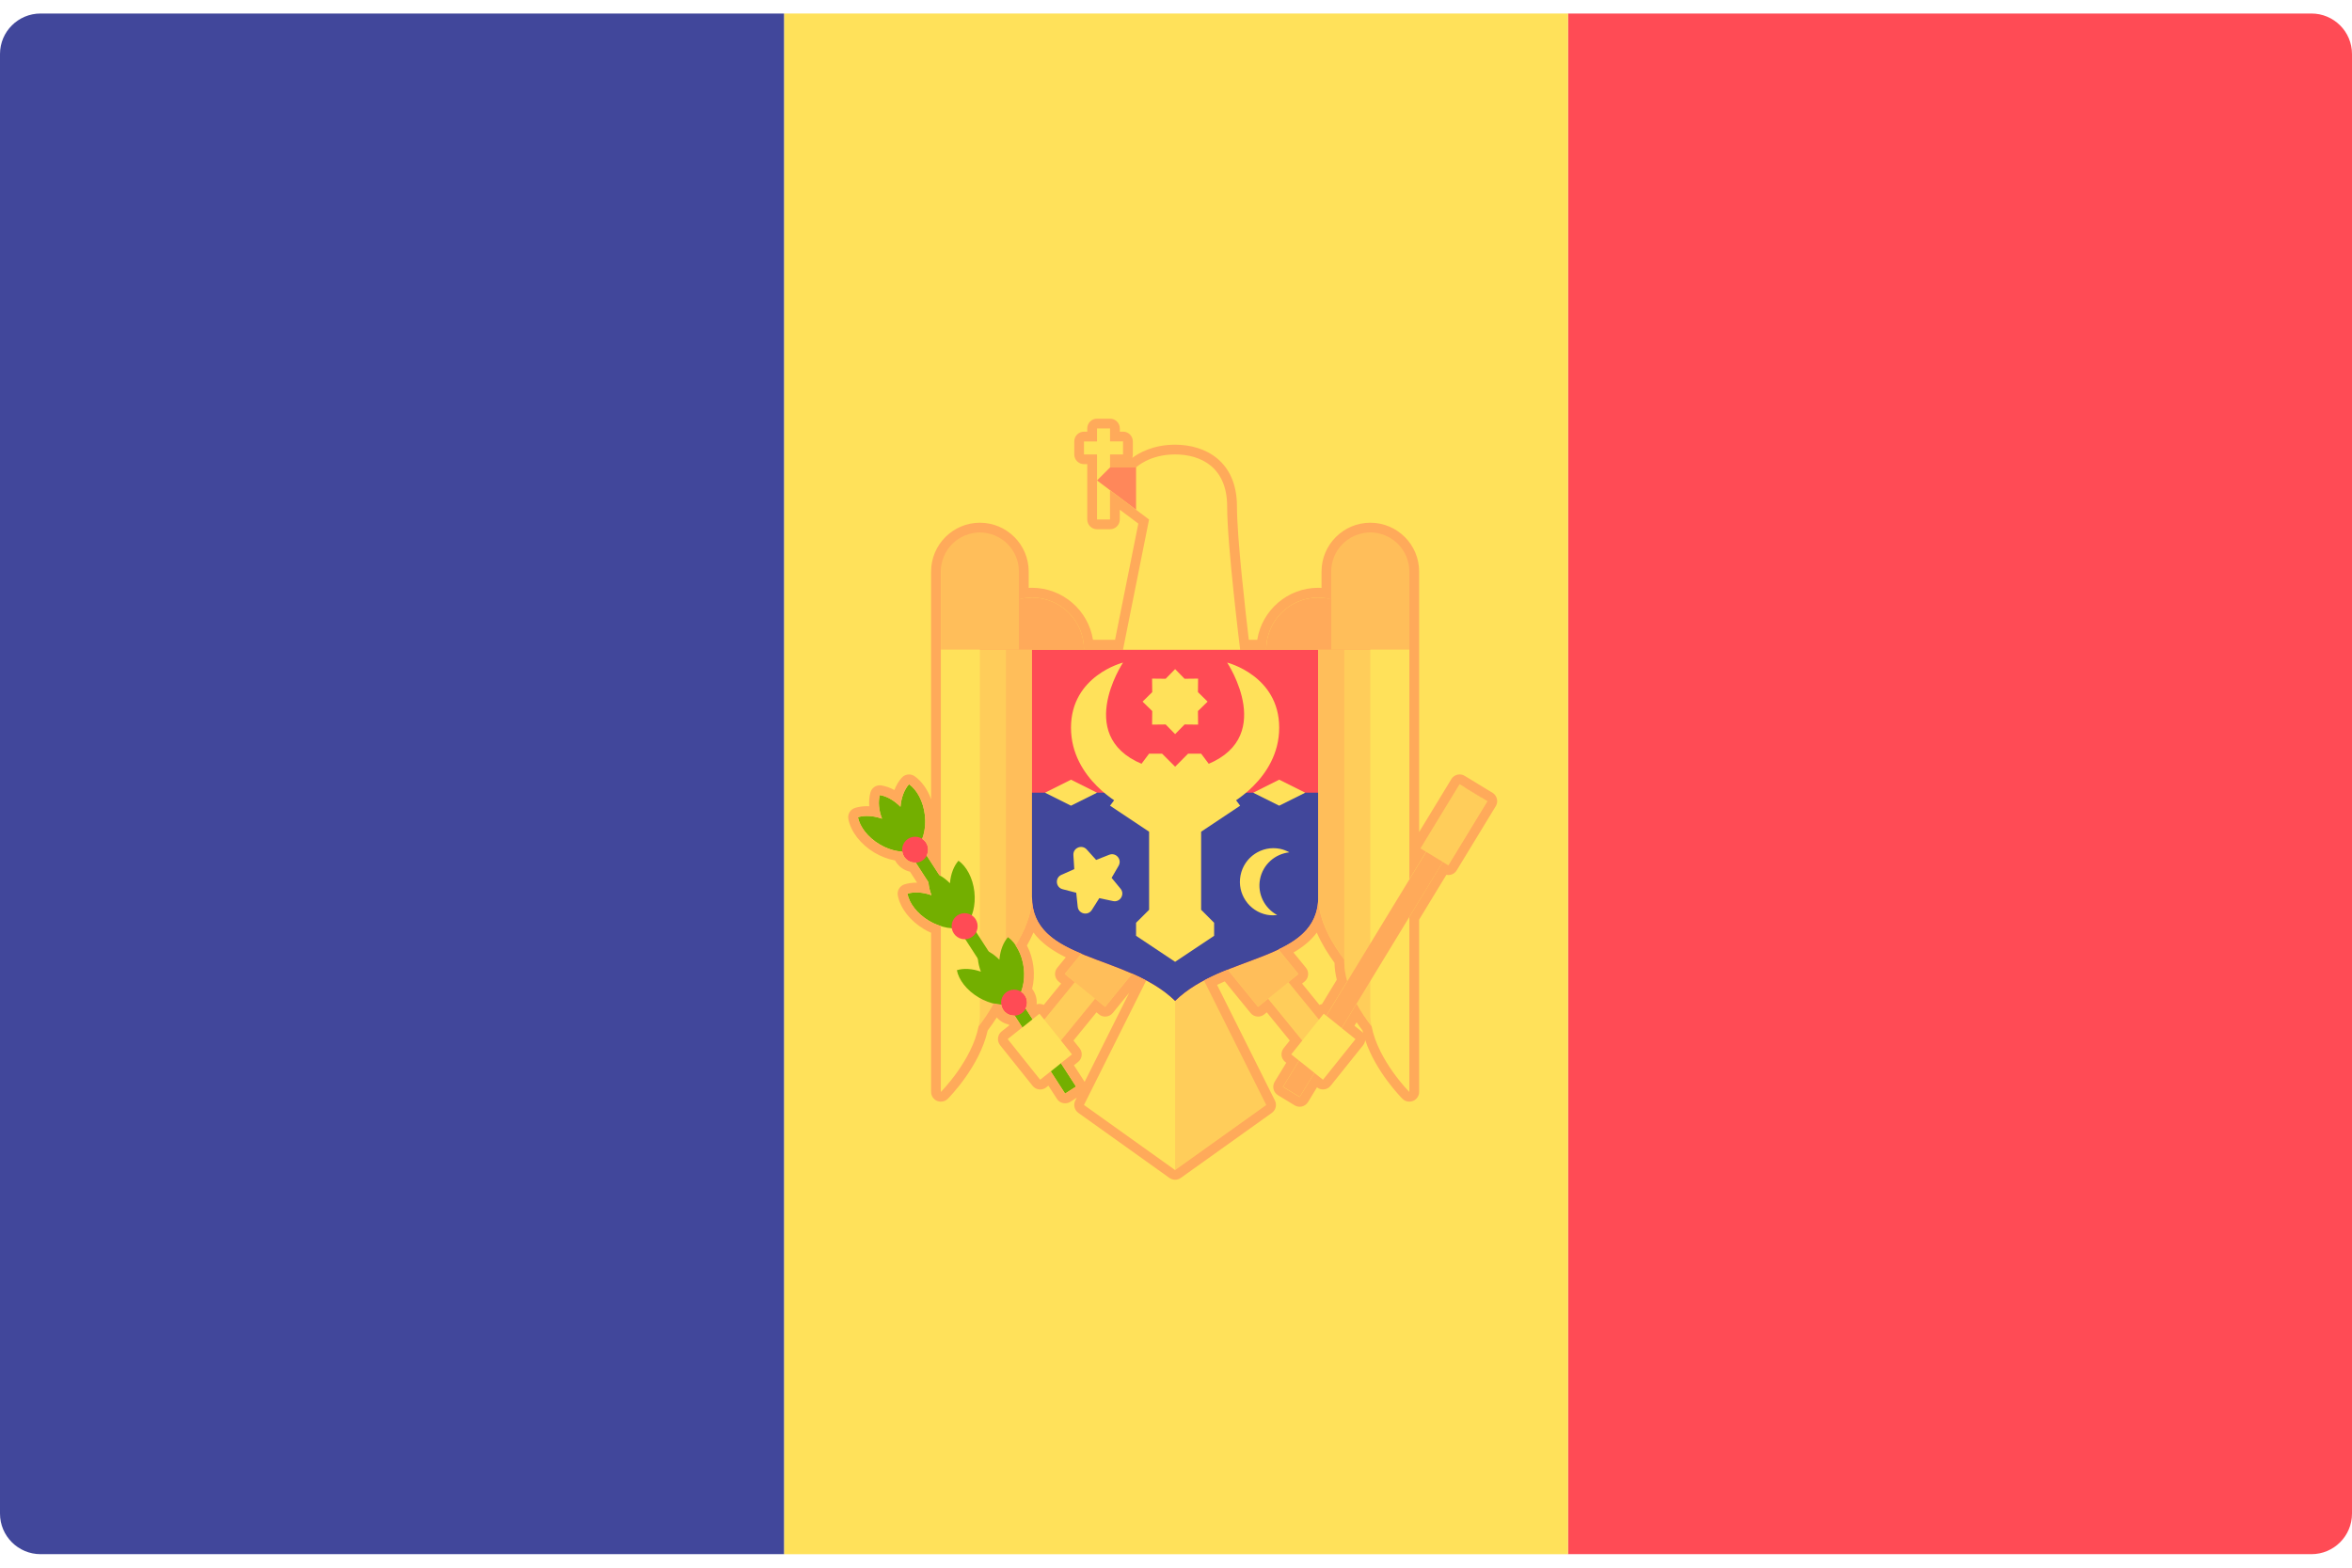 <svg width="48" height="32" viewBox="0 0 48 32" fill="none" xmlns="http://www.w3.org/2000/svg">
<g clip-path="url(#clip0_11_4152)">
<path d="M32 0.276H47.172C47.629 0.276 48 0.646 48 1.103V30.896C48 31.353 47.629 31.724 47.172 31.724H32V0.276Z" fill="#FF4B55"/>
<path d="M32.001 0.276H16V31.725H32.001V0.276Z" fill="#FFE15A"/>
<path d="M0.828 0.276H16V31.724H0.828C0.371 31.724 0 31.353 0 30.896V1.103C0 0.646 0.371 0.276 0.828 0.276Z" fill="#41479B"/>
<path d="M26.933 21.672L27.345 21.336L25.468 19.035L25.057 19.371L26.933 21.672Z" fill="#FFCD5A"/>
<path d="M25.675 20.552L26.498 19.881L25.673 18.868L24.849 19.539L25.675 20.552Z" fill="#FFBE5A"/>
<path d="M23.174 19.371L22.762 19.035L20.886 21.336L21.298 21.672L23.174 19.371Z" fill="#FFCD5A"/>
<path d="M23.379 19.539L22.555 18.868L21.73 19.881L22.554 20.552L23.379 19.539Z" fill="#FFBE5A"/>
<path d="M23.451 19.898L22.123 22.554L23.982 23.882V20.164L23.451 19.898Z" fill="#FFE15A"/>
<path d="M24.513 19.898L25.84 22.554L23.982 23.882V20.164L24.513 19.898Z" fill="#FFCD5A"/>
<path d="M20.264 19.898V12.994H21.061C21.061 12.994 21.061 17.508 21.061 18.305C21.061 19.102 20.264 19.898 20.264 19.898Z" fill="#FFBE5A"/>
<path d="M19.733 21.226V12.994H20.529C20.529 12.994 20.529 18.836 20.529 19.633C20.529 20.429 19.733 21.226 19.733 21.226Z" fill="#FFCD5A"/>
<path d="M19.202 22.288V12.994H19.998C19.998 12.994 19.998 19.898 19.998 20.695C19.998 21.492 19.202 22.288 19.202 22.288Z" fill="#FFE15A"/>
<path d="M21.061 13.259C21.061 13.259 21.061 17.043 21.061 18.305C21.061 19.633 22.986 19.456 23.982 20.429C24.978 19.456 26.903 19.633 26.903 18.305C26.903 17.044 26.903 13.259 26.903 13.259H21.061Z" fill="#FF4B55"/>
<path d="M21.061 16.181C21.061 17.021 21.061 17.837 21.061 18.305C21.061 19.633 22.986 19.456 23.982 20.43C24.978 19.456 26.903 19.633 26.903 18.305C26.903 17.837 26.903 17.021 26.903 16.181L21.061 16.181Z" fill="#41479B"/>
<path d="M23.982 19.633L23.185 19.102V18.836L23.451 18.571V16.977L22.654 16.446L23.451 15.384H23.716L23.982 15.65L24.247 15.384H24.513L25.309 16.446L24.513 16.977V18.571L24.778 18.836V19.102L23.982 19.633Z" fill="#FFE15A"/>
<path d="M22.919 13.525C22.919 13.525 21.857 13.79 21.857 14.853C21.857 15.915 22.919 16.446 22.919 16.446L23.451 15.649C21.857 15.118 22.919 13.525 22.919 13.525Z" fill="#FFE15A"/>
<path d="M25.044 13.525C25.044 13.525 26.106 13.79 26.106 14.853C26.106 15.915 25.044 16.446 25.044 16.446L24.513 15.649C26.106 15.118 25.044 13.525 25.044 13.525Z" fill="#FFE15A"/>
<path d="M21.326 16.181L21.857 16.446L22.388 16.181L21.857 15.915L21.326 16.181Z" fill="#FFE15A"/>
<path d="M25.575 16.181L26.106 16.446L26.638 16.181L26.106 15.915L25.575 16.181Z" fill="#FFE15A"/>
<path d="M23.982 13.658L24.175 13.855L24.451 13.852L24.448 14.128L24.645 14.322L24.448 14.514L24.451 14.791L24.175 14.788L23.982 14.985L23.789 14.788L23.512 14.791L23.515 14.514L23.318 14.322L23.515 14.128L23.512 13.852L23.789 13.855L23.982 13.658Z" fill="#FFE15A"/>
<path d="M22.178 17.34L22.37 17.553L22.636 17.448C22.774 17.393 22.903 17.543 22.829 17.672L22.686 17.919L22.868 18.14C22.963 18.254 22.86 18.424 22.715 18.393L22.435 18.333L22.282 18.575C22.202 18.7 22.009 18.655 21.994 18.508L21.964 18.223L21.687 18.151C21.543 18.115 21.526 17.917 21.662 17.857L21.924 17.741L21.906 17.455C21.896 17.307 22.079 17.23 22.178 17.34Z" fill="#FFE15A"/>
<path d="M25.715 17.946C25.774 17.644 26.023 17.43 26.313 17.398C26.254 17.366 26.19 17.339 26.121 17.326C25.749 17.253 25.389 17.497 25.317 17.869C25.244 18.241 25.487 18.601 25.859 18.673C25.929 18.686 25.998 18.685 26.065 18.678C25.808 18.539 25.657 18.248 25.715 17.946Z" fill="#FFE15A"/>
<path d="M22.919 13.259L23.451 10.604L22.388 9.807L22.654 9.541H23.185C23.185 9.541 23.451 9.276 23.982 9.276C24.513 9.276 25.044 9.541 25.044 10.338C25.044 11.135 25.309 13.259 25.309 13.259H22.919V13.259Z" fill="#FFE15A"/>
<path d="M21.061 12.197C20.474 12.197 19.998 12.673 19.998 13.259H22.123C22.123 12.673 21.647 12.197 21.061 12.197Z" fill="#FFAA5A"/>
<path d="M20.795 13.259H19.202V11.492C19.202 11.148 19.48 10.869 19.824 10.869H20.173C20.516 10.869 20.795 11.148 20.795 11.492V13.259Z" fill="#FFBE5A"/>
<path d="M27.7 19.898V12.994H26.903C26.903 12.994 26.903 17.508 26.903 18.305C26.903 19.102 27.7 19.898 27.7 19.898Z" fill="#FFBE5A"/>
<path d="M28.231 21.226V12.994H27.434C27.434 12.994 27.434 18.836 27.434 19.633C27.434 20.429 28.231 21.226 28.231 21.226Z" fill="#FFCD5A"/>
<path d="M28.762 22.288V12.994H27.965C27.965 12.994 27.965 19.898 27.965 20.695C27.965 21.492 28.762 22.288 28.762 22.288Z" fill="#FFE15A"/>
<path d="M26.903 12.197C27.49 12.197 27.965 12.673 27.965 13.259H25.841C25.841 12.673 26.316 12.197 26.903 12.197Z" fill="#FFAA5A"/>
<path d="M27.169 13.259H28.762V11.492C28.762 11.148 28.483 10.869 28.14 10.869H27.791C27.447 10.869 27.169 11.148 27.169 11.492L27.169 13.259Z" fill="#FFBE5A"/>
<path d="M30.244 16.284L29.904 16.077L26.185 22.184L26.525 22.391L30.244 16.284Z" fill="#FFAA5A"/>
<path d="M27 22.04L27.663 21.21L27.015 20.691L26.351 21.521L27 22.04Z" fill="#FFE15A"/>
<path d="M30.353 16.353L29.786 16.008L28.989 17.317L29.556 17.662L30.353 16.353Z" fill="#FFCD5A"/>
<path d="M21.96 22.179L18.211 16.38L17.988 16.524L21.737 22.323L21.96 22.179Z" fill="#73AF00"/>
<path d="M20.57 19.13C20.475 19.238 20.412 19.402 20.396 19.59C20.265 19.458 20.114 19.374 19.974 19.352C19.937 19.488 19.952 19.66 20.019 19.834C19.84 19.771 19.665 19.761 19.528 19.804C19.566 20 19.726 20.212 19.97 20.358C20.215 20.504 20.477 20.543 20.668 20.484L20.723 20.449C20.855 20.299 20.926 20.044 20.894 19.761C20.861 19.478 20.733 19.246 20.57 19.13Z" fill="#73AF00"/>
<path d="M20.695 20.733C20.842 20.733 20.961 20.614 20.961 20.467C20.961 20.32 20.842 20.201 20.695 20.201C20.549 20.201 20.43 20.32 20.43 20.467C20.43 20.614 20.549 20.733 20.695 20.733Z" fill="#FF4B55"/>
<path d="M19.561 17.569C19.466 17.677 19.402 17.84 19.387 18.029C19.256 17.897 19.105 17.813 18.965 17.79C18.928 17.927 18.943 18.099 19.01 18.273C18.831 18.209 18.656 18.2 18.519 18.242C18.557 18.438 18.717 18.651 18.961 18.796C19.206 18.942 19.468 18.982 19.659 18.923L19.713 18.887C19.845 18.738 19.917 18.482 19.885 18.2C19.852 17.917 19.724 17.684 19.561 17.569Z" fill="#73AF00"/>
<path d="M19.686 19.172C19.833 19.172 19.952 19.053 19.952 18.906C19.952 18.759 19.833 18.64 19.686 18.64C19.54 18.64 19.421 18.759 19.421 18.906C19.421 19.053 19.54 19.172 19.686 19.172Z" fill="#FF4B55"/>
<path d="M18.552 16.007C18.456 16.115 18.393 16.279 18.377 16.468C18.246 16.336 18.096 16.252 17.956 16.229C17.919 16.366 17.934 16.538 18.001 16.711C17.822 16.648 17.647 16.639 17.509 16.681C17.548 16.877 17.707 17.089 17.952 17.235C18.196 17.381 18.459 17.42 18.649 17.362L18.704 17.326C18.836 17.177 18.908 16.921 18.875 16.638C18.842 16.355 18.714 16.123 18.552 16.007Z" fill="#73AF00"/>
<path d="M18.677 17.61C18.823 17.61 18.942 17.492 18.942 17.345C18.942 17.198 18.823 17.079 18.677 17.079C18.53 17.079 18.411 17.198 18.411 17.345C18.411 17.492 18.53 17.61 18.677 17.61Z" fill="#FF4B55"/>
<path d="M21.878 21.522L21.215 20.692L20.566 21.211L21.23 22.041L21.878 21.522Z" fill="#FFE15A"/>
<path d="M22.654 8.745H22.388V10.604H22.654V8.745Z" fill="#FFE15A"/>
<path d="M22.919 9.01H22.122V9.276H22.919V9.01Z" fill="#FFE15A"/>
<path d="M22.388 9.807L23.185 10.405V9.542H22.654L22.388 9.807Z" fill="#FF875A"/>
<path d="M22.654 8.745V9.01H22.919V9.276H22.654V9.542H23.185C23.185 9.542 23.451 9.276 23.982 9.276C24.513 9.276 25.044 9.542 25.044 10.338C25.044 11.135 25.309 13.259 25.309 13.259H25.841C25.841 12.673 26.316 12.197 26.903 12.197C26.995 12.197 27.083 12.213 27.168 12.235V11.666C27.168 11.226 27.525 10.869 27.965 10.869C28.405 10.869 28.762 11.226 28.762 11.666V12.994V13.26V17.95L29.105 17.386L28.991 17.317L29.788 16.008L29.901 16.077L30.072 16.181L30.355 16.354L29.558 17.662L29.445 17.593L28.762 18.716V22.289C28.762 22.289 28.128 21.653 27.992 20.95C27.895 20.825 27.783 20.666 27.685 20.485L27.381 20.985L27.663 21.211L27 22.04L26.824 21.9L26.524 22.393L26.183 22.186L26.51 21.649L26.352 21.522L26.578 21.239L25.881 20.385L25.675 20.552L25.055 19.792C24.89 19.858 24.727 19.931 24.57 20.015L25.84 22.555L23.981 23.883L22.122 22.555L23.392 20.015C23.299 19.965 23.203 19.918 23.106 19.875L22.554 20.552L22.348 20.385L21.651 21.239L21.877 21.522L21.651 21.702L21.959 22.179L21.736 22.323L21.443 21.869L21.228 22.04L20.565 21.21L20.863 20.972L20.705 20.728C20.701 20.728 20.698 20.728 20.694 20.728C20.607 20.728 20.522 20.689 20.471 20.611C20.45 20.578 20.438 20.541 20.433 20.505C20.383 20.502 20.333 20.494 20.28 20.482C20.181 20.664 20.069 20.824 19.971 20.95C19.835 21.653 19.201 22.289 19.201 22.289V18.901C19.121 18.876 19.04 18.844 18.96 18.797C18.716 18.651 18.557 18.438 18.518 18.243C18.574 18.225 18.636 18.217 18.702 18.217C18.798 18.217 18.903 18.235 19.009 18.273C18.975 18.183 18.955 18.094 18.948 18.009L18.687 17.605C18.683 17.605 18.679 17.605 18.676 17.605C18.589 17.605 18.504 17.567 18.453 17.488C18.432 17.455 18.42 17.419 18.415 17.382C18.268 17.373 18.107 17.328 17.951 17.236C17.707 17.09 17.548 16.877 17.509 16.682C17.565 16.664 17.627 16.656 17.693 16.656C17.789 16.656 17.894 16.674 18 16.712C17.933 16.538 17.919 16.366 17.956 16.229C18.096 16.252 18.246 16.336 18.377 16.468C18.393 16.279 18.456 16.116 18.551 16.008C18.714 16.123 18.842 16.356 18.875 16.639C18.895 16.819 18.87 16.984 18.818 17.122C18.849 17.142 18.878 17.167 18.899 17.2C18.952 17.282 18.95 17.38 18.91 17.461L19.171 17.865C19.181 17.871 19.191 17.878 19.201 17.884V13.26V12.994V11.666C19.201 11.226 19.558 10.87 19.998 10.87C20.438 10.87 20.794 11.226 20.794 11.666V12.235C20.88 12.213 20.968 12.197 21.06 12.197C21.647 12.197 22.122 12.673 22.122 13.26H22.919L23.45 10.604L23.184 10.405L22.653 10.007V10.604H22.388V9.276H22.122V9.011H22.388V8.745H22.654L22.654 8.745ZM26.917 20.814L27.015 20.692L27.067 20.733L27.495 20.03C27.458 19.9 27.434 19.767 27.434 19.633C27.434 19.62 27.434 19.602 27.434 19.586C27.202 19.282 26.903 18.794 26.903 18.305C26.903 18.864 26.56 19.156 26.09 19.38L26.498 19.881L26.293 20.049L26.917 20.814ZM21.072 20.805L21.214 20.692L21.312 20.814L21.936 20.049L21.73 19.881L22.069 19.466C21.501 19.23 21.061 18.939 21.061 18.305C21.061 18.661 20.902 19.015 20.726 19.3C20.809 19.423 20.872 19.579 20.893 19.761C20.914 19.941 20.889 20.106 20.837 20.244C20.868 20.263 20.896 20.289 20.918 20.322C20.971 20.404 20.969 20.502 20.929 20.583L21.072 20.805ZM22.654 8.546H22.388C22.278 8.546 22.189 8.635 22.189 8.745V8.811H22.123C22.013 8.811 21.924 8.9 21.924 9.01V9.276C21.924 9.386 22.013 9.475 22.123 9.475H22.189V10.604C22.189 10.714 22.278 10.803 22.388 10.803H22.654C22.764 10.803 22.853 10.714 22.853 10.604V10.405L23.066 10.564L23.231 10.688L22.756 13.06H22.306C22.21 12.459 21.688 11.998 21.06 11.998C21.038 11.998 21.016 11.999 20.994 12V11.666C20.994 11.117 20.547 10.67 19.998 10.67C19.449 10.67 19.002 11.117 19.002 11.666V12.994V13.259V16.314C18.93 16.115 18.813 15.949 18.667 15.845C18.632 15.82 18.592 15.808 18.552 15.808C18.496 15.808 18.441 15.831 18.402 15.876C18.341 15.945 18.29 16.03 18.253 16.126C18.166 16.078 18.076 16.047 17.987 16.032C17.977 16.03 17.966 16.03 17.956 16.03C17.867 16.03 17.787 16.089 17.764 16.177C17.74 16.263 17.732 16.358 17.74 16.457C17.724 16.456 17.709 16.456 17.693 16.456C17.607 16.456 17.525 16.468 17.45 16.491C17.353 16.521 17.294 16.62 17.314 16.72C17.365 16.98 17.566 17.237 17.849 17.406C17.981 17.484 18.123 17.538 18.267 17.564C18.273 17.575 18.279 17.586 18.286 17.596C18.352 17.697 18.454 17.767 18.571 17.793L18.716 18.017C18.712 18.017 18.707 18.017 18.702 18.017C18.616 18.017 18.534 18.029 18.459 18.052C18.362 18.082 18.303 18.181 18.323 18.281C18.374 18.541 18.575 18.798 18.859 18.967C18.904 18.994 18.951 19.018 19.002 19.04V22.288C19.002 22.369 19.051 22.442 19.125 22.472C19.15 22.482 19.176 22.487 19.201 22.487C19.253 22.487 19.304 22.467 19.343 22.429C19.37 22.402 19.994 21.769 20.157 21.034C20.224 20.946 20.286 20.857 20.342 20.768C20.406 20.842 20.493 20.893 20.59 20.915L20.599 20.928L20.441 21.054C20.4 21.087 20.373 21.135 20.368 21.188C20.362 21.24 20.377 21.293 20.41 21.334L21.073 22.164C21.106 22.205 21.154 22.232 21.207 22.237C21.214 22.238 21.222 22.239 21.229 22.239C21.274 22.239 21.318 22.223 21.353 22.195L21.396 22.161L21.57 22.43C21.598 22.475 21.643 22.506 21.695 22.517C21.709 22.52 21.723 22.521 21.737 22.521C21.775 22.521 21.813 22.511 21.845 22.489L21.974 22.406L21.945 22.465C21.901 22.552 21.927 22.659 22.007 22.716L23.866 24.044C23.901 24.069 23.941 24.081 23.982 24.081C24.022 24.081 24.063 24.069 24.098 24.044L25.957 22.716C26.036 22.659 26.063 22.552 26.019 22.465L24.838 20.103C24.888 20.079 24.94 20.056 24.995 20.032L25.521 20.677C25.56 20.726 25.617 20.751 25.675 20.751C25.72 20.751 25.764 20.736 25.801 20.706L25.853 20.664L26.322 21.239L26.197 21.396C26.164 21.438 26.148 21.49 26.154 21.543C26.16 21.595 26.186 21.643 26.228 21.676L26.25 21.694L26.014 22.081C25.957 22.175 25.986 22.297 26.08 22.355L26.421 22.562C26.452 22.581 26.488 22.591 26.524 22.591C26.54 22.591 26.556 22.589 26.571 22.585C26.623 22.573 26.667 22.54 26.695 22.495L26.877 22.195C26.914 22.224 26.957 22.238 27.001 22.238C27.059 22.238 27.117 22.212 27.156 22.163L27.82 21.334C27.844 21.303 27.858 21.267 27.862 21.231C28.078 21.879 28.597 22.404 28.621 22.428C28.659 22.467 28.71 22.487 28.762 22.487C28.788 22.487 28.814 22.482 28.838 22.472C28.913 22.441 28.962 22.369 28.962 22.288V18.771L29.518 17.857C29.532 17.859 29.545 17.861 29.559 17.861C29.626 17.861 29.692 17.827 29.729 17.765L30.526 16.456C30.553 16.411 30.562 16.357 30.549 16.305C30.537 16.254 30.504 16.21 30.459 16.182L30.176 16.01L30.006 15.906L29.892 15.837C29.86 15.817 29.824 15.808 29.789 15.808C29.722 15.808 29.656 15.842 29.619 15.904L28.962 16.983V13.259V12.993V11.666C28.962 11.117 28.515 10.67 27.966 10.67C27.417 10.67 26.97 11.117 26.97 11.666V12C26.948 11.998 26.925 11.998 26.904 11.998C26.276 11.998 25.753 12.459 25.658 13.06H25.486C25.424 12.537 25.244 10.981 25.244 10.338C25.244 9.408 24.592 9.077 23.982 9.077C23.531 9.077 23.239 9.249 23.114 9.342H23.108C23.115 9.321 23.119 9.299 23.119 9.276V9.01C23.119 8.9 23.03 8.811 22.92 8.811H22.854V8.745C22.853 8.635 22.764 8.546 22.654 8.546ZM20.958 19.3C21.009 19.21 21.053 19.122 21.091 19.035C21.258 19.258 21.496 19.416 21.751 19.541L21.576 19.755C21.543 19.796 21.527 19.849 21.532 19.901C21.538 19.954 21.564 20.002 21.605 20.036L21.656 20.077L21.301 20.513C21.281 20.503 21.259 20.496 21.236 20.494C21.229 20.493 21.221 20.492 21.214 20.492C21.194 20.492 21.175 20.495 21.156 20.501C21.165 20.401 21.141 20.301 21.085 20.214C21.079 20.204 21.071 20.194 21.064 20.184C21.099 20.041 21.109 19.89 21.091 19.738C21.073 19.582 21.028 19.433 20.958 19.3ZM26.398 19.443C26.573 19.341 26.744 19.211 26.873 19.037C26.975 19.269 27.108 19.48 27.235 19.653C27.236 19.764 27.252 19.878 27.281 19.999L26.979 20.496C26.961 20.499 26.944 20.505 26.928 20.513L26.573 20.077L26.624 20.036C26.665 20.002 26.691 19.954 26.696 19.901C26.702 19.849 26.686 19.796 26.653 19.755L26.398 19.443ZM22.554 20.751C22.612 20.751 22.669 20.726 22.709 20.678L23.044 20.266L22.135 22.084C22.133 22.079 22.13 22.075 22.127 22.07L21.917 21.745L22.002 21.677C22.043 21.644 22.07 21.596 22.075 21.543C22.081 21.491 22.066 21.438 22.033 21.397L21.908 21.24L22.377 20.664L22.429 20.706C22.465 20.737 22.51 20.751 22.554 20.751ZM27.642 20.938L27.686 20.867C27.724 20.923 27.764 20.979 27.806 21.034C27.81 21.051 27.814 21.068 27.818 21.084C27.809 21.074 27.799 21.064 27.788 21.055L27.642 20.938Z" fill="#FFAA5A"/>
</g>
<defs>
<clipPath id="clip0_11_4152">
<rect width="48" height="32" fill="white"/>
</clipPath>
</defs>
</svg>

